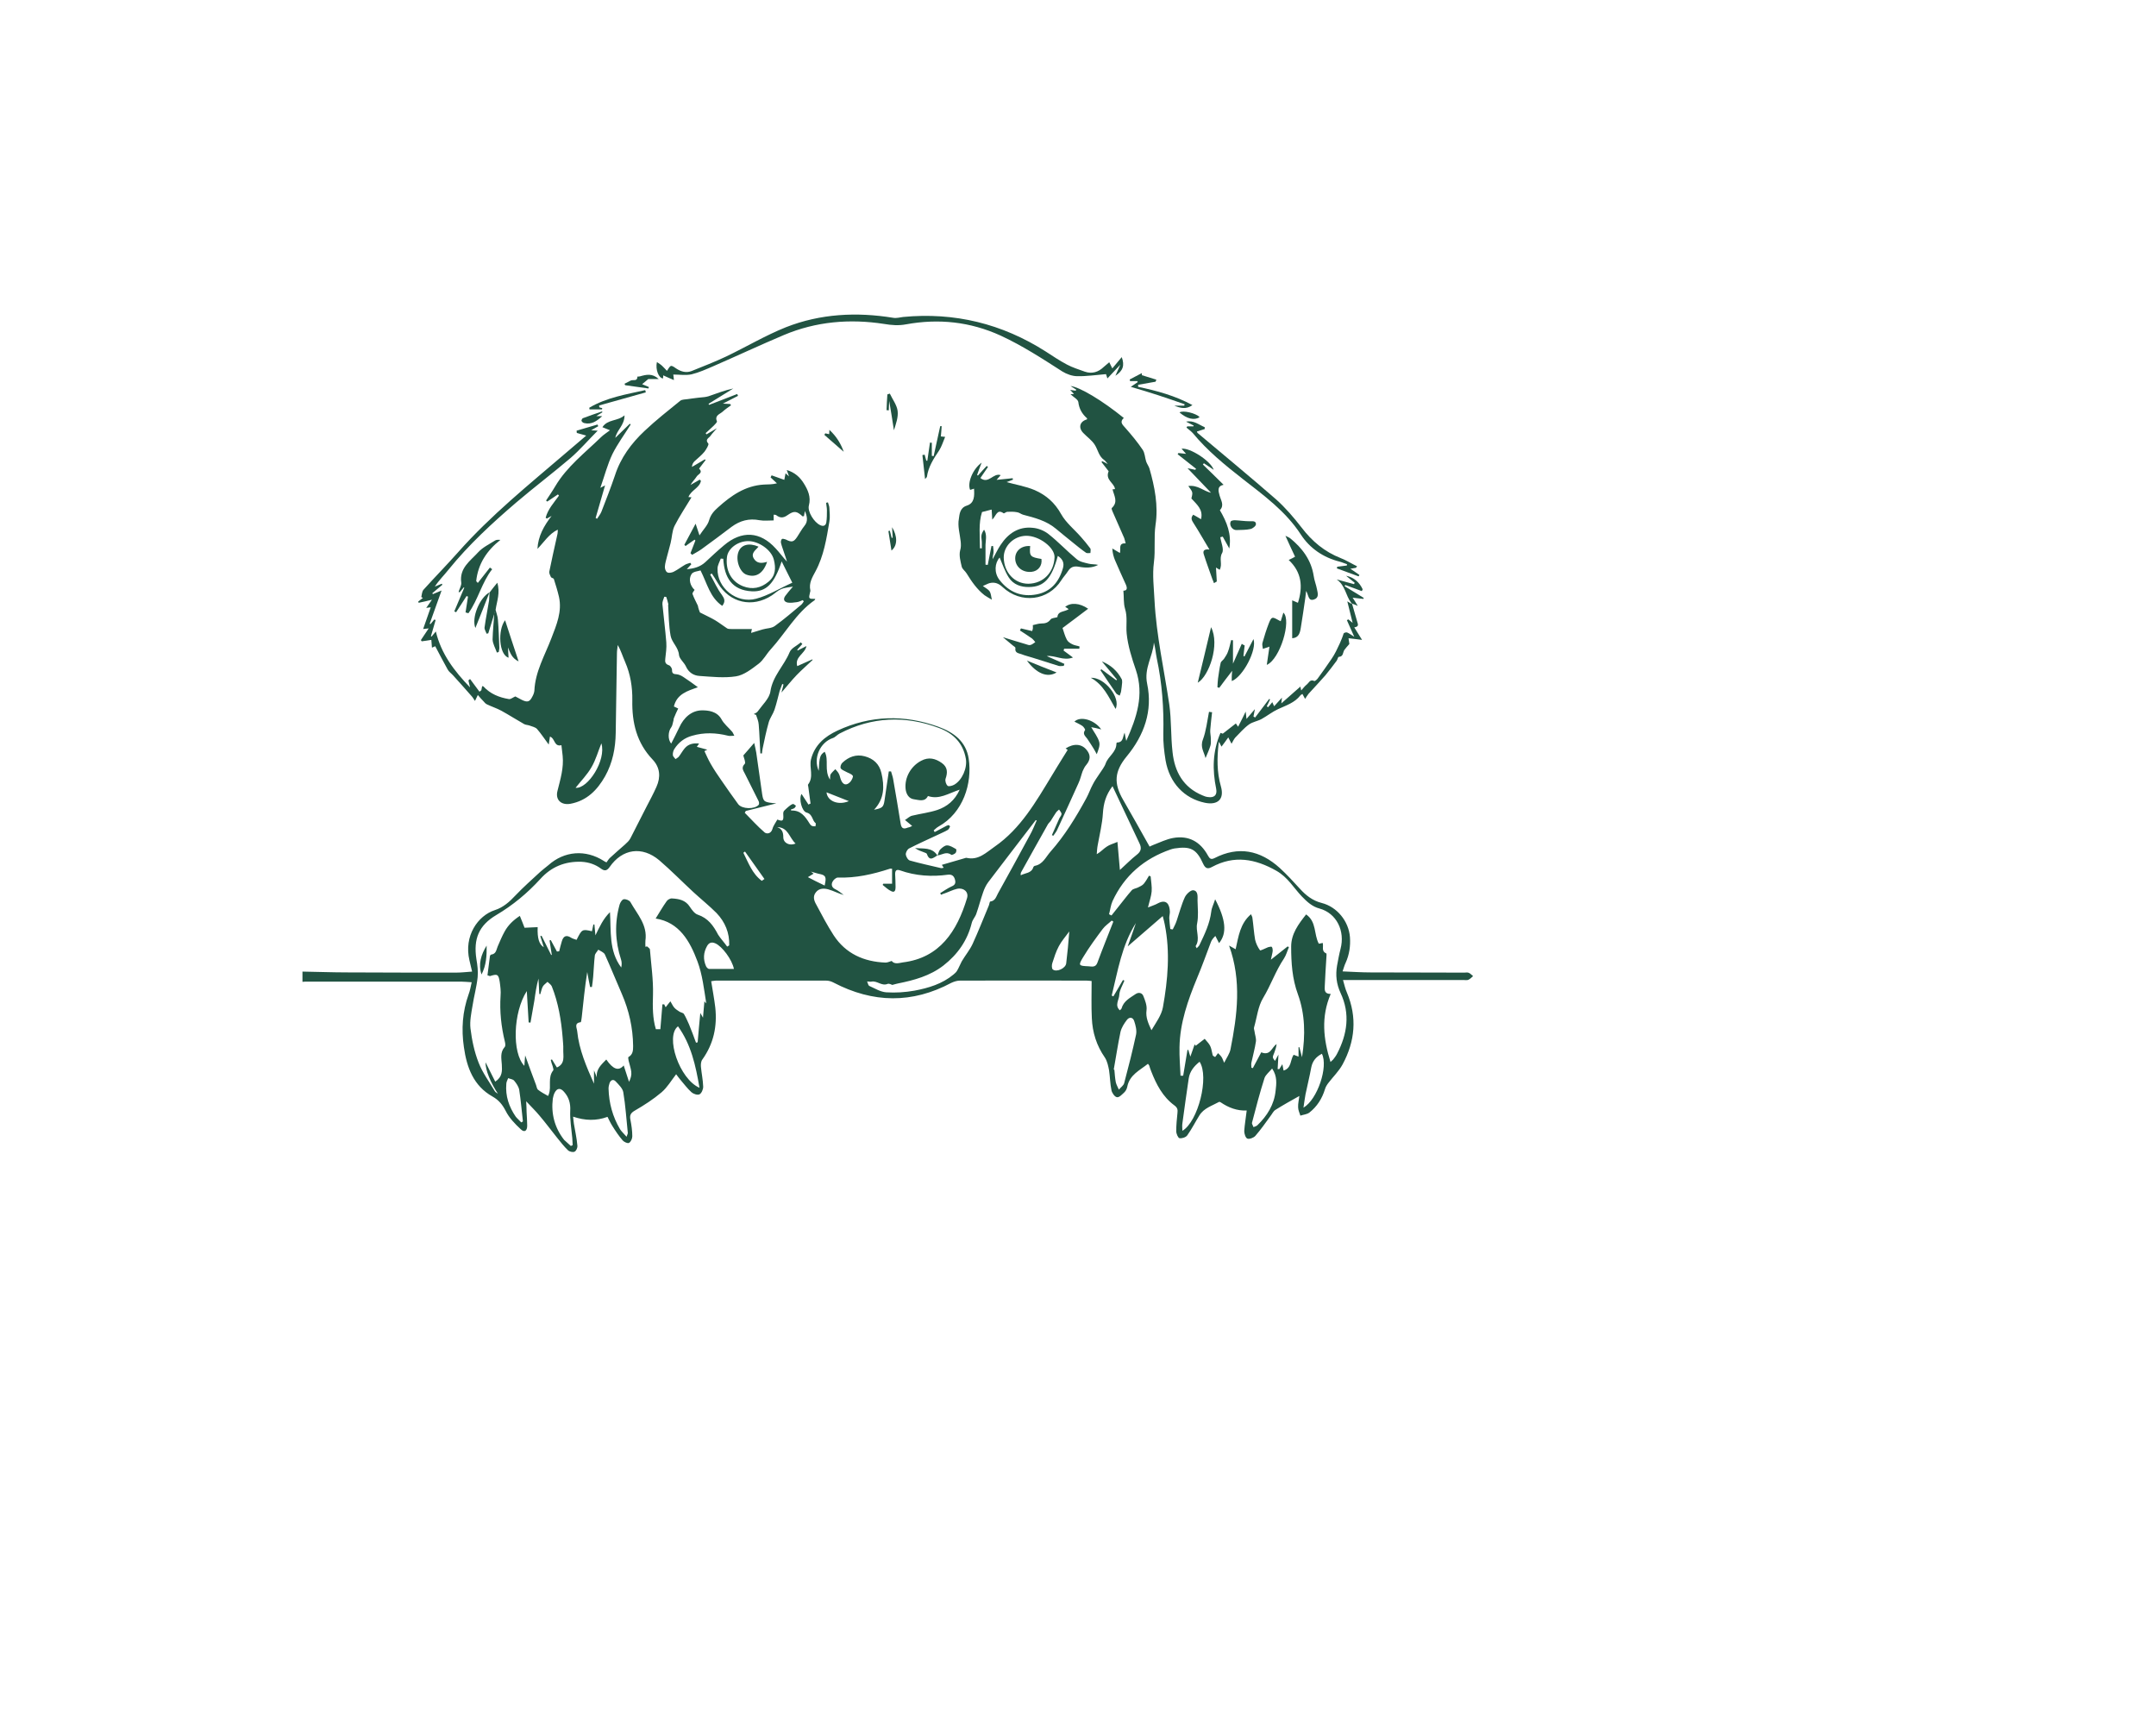 <?xml version="1.0" encoding="utf-8"?>
<!-- Generator: Adobe Illustrator 24.2.3, SVG Export Plug-In . SVG Version: 6.00 Build 0)  -->
<svg version="1.1" id="Layer_1" xmlns="http://www.w3.org/2000/svg" xmlns:xlink="http://www.w3.org/1999/xlink" x="0px" y="0px"
	 viewBox="0 0 595.3 841.9" style="enable-background:new 0 0 595.3 841.9; fill: #215342;" xml:space="preserve"
	 height="400" width="500" transform="translate(-90, -100)">
<g>
	<path d="M521.4,394.6c0.8,2.9,1.7,5.8,2.5,8.7c0.3,1.2,1.2,2.5-1.4,2.9c1.2,1.9,2.2,3.6,3.8,6.1c-2.6-0.3-4.4-0.6-6.6-0.8
		c0.1,1,0.3,2.1,0.4,2.8c-1,1.2-1.8,2-2.5,3c-0.7,1.2-0.4,3.2-2.7,3.3c-0.3,0-0.6,1.3-1,1.9c-1.8,2.4-3.6,4.8-5.5,7.1
		c-2.7,3.1-5.5,6-8.2,9c-0.6,0.7-1,1.5-1.7,2.5c-0.5-1-0.9-1.6-1.3-2.4c-0.4,0.3-0.8,0.4-1,0.7c-2.8,3.6-7,4.9-10.9,6.7
		c-2.8,1.3-5.3,3.3-8,4.8c-2,1.1-4.4,1.4-6.2,2.7c-2.5,1.8-4.5,4.2-6.7,6.4c-0.7,0.8-1.1,1.8-1.8,3c-0.6-1.2-1-2-1.6-3.1
		c-1.1,1.6-2.1,2.9-3.3,4.5c-0.5-0.9-0.8-1.5-1.2-2.3c-0.1,0.2-0.2,0.4-0.2,0.7c-0.8,7-0.9,14,1.1,21c1.8,6.2-1.5,9.3-7.8,8
		c-10.1-2.1-17.3-9.7-19.2-20.7c-0.7-4.3-1.2-8.7-1.1-13c0.3-12.4-0.6-24.7-3.2-36.8c-0.5-2.5-0.7-5.1-1.4-7.7
		c-0.5,6.8-4.9,12.5-3.3,20.1c2.8,13.2-1.4,25.1-10,35.5c-6,7.3-6.4,13.1-1.7,21.2c4.3,7.4,8.5,15,12.9,22.8c0.3-0.1,1.1-0.6,2-0.9
		c3.1-1.2,6.2-2.7,9.4-3.3c7.7-1.4,13.4,1.8,17.1,8.6c0.8,1.4,1.4,2.1,3.2,1.2c11.7-6,22.3-3.8,31.8,4.8c3.5,3.2,6.7,6.7,9.9,10.2
		c2.9,3.2,6.2,5.8,10.6,6.9c7.5,1.9,13.2,8.9,13.8,16.7c0.3,4.4-0.3,8.5-2.1,12.5c-0.6,1.2-0.9,2.5-1.5,4.2
		c4.8,0.2,9.3,0.5,13.7,0.5c15.2,0.1,30.5,0,45.7,0.1c0.7,0,1.6-0.2,2.2,0.1c0.8,0.3,1.4,1.1,2.1,1.6c-0.7,0.6-1.4,1.4-2.3,1.8
		c-0.7,0.3-1.6,0.1-2.5,0.1c-18,0-36.1,0-54.1,0c-1.3,0-2.6,0-4.6,0c0.7,2.4,1.1,4.3,1.9,6.1c5.1,12.1,4,23.8-2.1,35.1
		c-1.8,3.3-4.6,6-6.9,9c-0.7,0.9-1.4,2-1.7,3.1c-1.4,4.6-3.9,8.5-7.6,11.4c-1.2,0.9-2.9,1-4.4,1.5c-0.4-1.3-1.1-2.7-1.1-4.1
		c-0.1-1.8,0.4-3.6,0.6-5.5c-4.1,2.3-7.9,4.4-11.7,6.8c-1,0.6-1.6,2-2.4,3c-2.4,3.3-4.7,6.6-7.4,9.7c-0.8,0.9-2.9,1.7-3.9,1.3
		c-0.9-0.4-1.5-2.4-1.5-3.7c0.2-3.2,0.8-6.4,1.2-10c-4.7,0.2-8.9-1.4-12.7-4c-0.2-0.1-0.6-0.3-0.8-0.2c-3.4,1.9-7.4,3-9.6,6.6
		c-2,3.2-3.7,6.6-5.9,9.7c-0.7,1-2.6,1.6-3.8,1.4c-0.7-0.1-1.6-2.2-1.6-3.4c0-3,0.3-5.9,0.6-8.9c0.2-1.6,0-2.6-1.5-3.7
		c-5.7-4.2-8.8-10.2-11.3-16.6c-0.4-1-0.7-1.9-1-2.9c-0.1-0.2-0.3-0.4-0.6-0.8c-4,3.2-9,5.4-10.1,11.2c-0.2,1-0.7,2-1.4,2.7
		c-1.1,1-2.5,2.6-3.6,2.4c-1.1-0.1-2.4-2-2.7-3.3c-0.7-3.3-0.7-6.6-1.2-9.9c-0.4-2.1-0.9-4.4-2-6.1c-4.1-5.9-6.1-12.3-6.4-19.3
		c-0.3-5.9-0.1-11.8-0.1-18.1c-0.4,0-1.4-0.2-2.4-0.2c-20.6,0-41.3-0.1-61.9,0c-1.4,0-2.9,0.5-4.2,1.1c-19.1,10.2-38.2,9.9-57.4-0.1
		c-1.1-0.6-2.4-1-3.7-1c-17.9,0-35.9,0-53.8,0c-0.7,0-1.4,0.2-2.3,0.3c0.7,4.4,1.5,8.6,2,12.8c1,9.2-0.8,17.7-6.3,25.4
		c-0.7,0.9-0.8,2.4-0.7,3.6c0.3,3.2,1,6.4,1.1,9.7c0,1.3-0.8,3.2-1.8,3.7c-1,0.5-3-0.2-3.9-1c-2-1.8-3.7-4.1-5.5-6.2
		c-0.7-0.8-1.3-1.7-2-2.6c-2.4,3.1-4.3,6.4-7.1,8.8c-4,3.4-8.5,6.3-13,8.9c-2.1,1.2-2.7,2.3-2.2,4.6c0.5,2.6,0.9,5.3,0.9,8
		c0,1.1-0.7,2.7-1.6,3.2c-0.6,0.4-2.4-0.4-3.1-1.2c-1.9-2.2-3.5-4.6-5-7c-0.9-1.4-1.6-2.9-2.4-4.5c-5.5,2-10.9,1.9-16.8-0.1
		c0.2,1.4,0.2,2.5,0.4,3.5c0.6,3.6,1.4,7.1,1.7,10.7c0.1,1-0.6,2.6-1.4,2.9c-0.8,0.4-2.5,0-3.2-0.7c-1.9-1.8-3.6-4-5.3-6.1
		c-2.9-3.6-5.6-7.3-8.6-10.8c-1.9-2.3-4-4.3-6.5-7c0.1,2.1,0.2,3.6,0.2,5.2c0.1,2.2,0.3,4.4,0.3,6.7c0,2.6-1.4,3.5-3.2,1.7
		c-2.8-2.6-5.6-5.5-7.3-8.9c-1.6-3.1-3.4-5.3-6.4-7c-9.3-5.2-12.6-14.2-14-24.1c-1.3-8.8-0.7-17.4,2.3-25.8c0.7-1.8,1-3.7,1.5-5.9
		c-2-0.1-3.5-0.3-5.1-0.3c-25.4,0-50.8,0-76.1,0c-0.5,0-0.9,0.1-1.4,0.1c0-1.7,0-3.3,0-5c7.2,0.1,14.5,0.4,21.7,0.4
		c17.8,0.1,35.5,0.1,53.3,0.1c2.5,0,4.9-0.3,7.8-0.5c-0.5-2.1-0.9-3.8-1.3-5.5c-2.8-11.9,4.1-21.8,12.4-24.5
		c4.1-1.3,7.2-4.1,10.1-7.2c3.8-4,8-7.7,12.1-11.5c1.2-1.1,2.6-2.1,3.9-3.2c7.8-7,18.2-7.8,27.1-2.1c0.3,0.2,0.6,0.4,1.3,0.7
		c0.6-0.8,1.1-1.7,1.8-2.3c2.4-2.2,4.8-4.3,7.2-6.4c1-0.9,2.1-1.9,2.7-3.1c2.6-5,5.1-10.1,7.7-15.1c1.7-3.3,3.5-6.6,5-10
		c2.1-4.7,1.8-9.4-1.9-13.3c-7.8-8.2-10.1-18-9.9-28.9c0.1-6.4-0.9-12.7-3.5-18.7c-1.2-2.7-2-5.5-3.6-8.3c-0.1,1.3-0.4,2.6-0.4,3.9
		c-0.2,13-0.4,26-0.6,39c-0.1,7.4-1.5,14.6-5.2,21.2c-3.8,6.7-8.9,11.9-16.9,13.4c-4.6,0.8-7.5-2-6.3-6.4c1.4-5.6,3.1-11.1,2.5-17
		c-0.2-1.7-0.4-3.5-0.6-5.2c-3.7,0.9-3-3.3-5.6-4.2c-0.2,1.3-0.4,2.5-0.6,3.9c-2-2.7-3.7-5.3-5.7-7.6c-0.8-0.9-2.4-1.2-3.7-1.7
		c-0.9-0.3-1.9-0.3-2.6-0.7c-3.7-2.1-7.3-4.4-11.1-6.5c-2.2-1.2-4.7-2-7-3.1c-0.7-0.3-1.3-1-1.8-1.6c-0.9-0.9-1.7-1.8-2.7-3
		c-0.5,1.1-0.9,1.8-1.4,2.9c-0.7-1-1.1-1.8-1.7-2.4c-3-3.4-6-6.8-9-10.1c-0.9-1-2-1.7-2.6-2.8c-2.1-3.7-4-7.5-6.1-11.4
		c-0.4,0.2-1,0.4-1.6,0.7c-0.1-1.3-0.2-2.5-0.3-3.8c-1.7,0.3-3.2,0.5-4.7,0.7c-0.1-0.2-0.3-0.4-0.4-0.6c1.2-1.8,2.4-3.6,3.8-5.7
		c-1.1,0.1-1.7,0.2-2.7,0.3c1.2-3.5,2.4-6.9,3.7-10.6c-1,0.1-1.5,0.2-2.2,0.3c0.9-1.3,1.8-2.5,2.8-4c-2.4,0.6-4.4,1.1-6.5,1.5
		c-0.1-0.2-0.1-0.4-0.2-0.6c0.8-0.6,1.5-1.2,2.3-1.8c-0.3-0.1-0.6-0.3-0.8-0.4c0.3-1.2,0.3-2.7,1.1-3.6c5.5-6.1,11.3-12,16.8-18.2
		c16-18.1,34.8-33.2,53.1-48.9c3.1-2.6,6.2-5.3,9.5-8.1c-1.7-0.5-3.2-0.9-4.6-1.3c0-0.4-0.1-0.8-0.1-1.1c3.4-1,6.8-2,10.2-3
		c0.1,0.3,0.2,0.5,0.4,0.8c-1,0.6-2,1.1-3.5,2c1.2,0.1,1.9,0.1,3.2,0.2c-4.6,4.6-8.6,9.3-13.2,13.3c-8.7,7.4-17.8,14.3-26.5,21.7
		c-11.8,10.1-23.2,20.6-33,32.7c-2.2,2.8-4.8,5.3-6.8,8.4c1.1-0.5,2.3-0.9,3.4-1.4c0.1,0.2,0.2,0.3,0.3,0.5
		c-1.6,1.4-3.3,2.7-4.9,4.1c0.1,0.2,0.2,0.3,0.2,0.5c1.3-0.5,2.6-1.1,4.3-1.8c-2,5.7-3.9,10.9-5.8,16.2c0.1,0.1,0.3,0.2,0.4,0.2
		c0.6-0.7,1.2-1.5,1.8-2.2c0.2,0.1,0.5,0.1,0.7,0.2c-0.8,2.6-1.5,5.3-2.3,7.9c0.1,0.1,0.2,0.1,0.3,0.2c0.6-0.7,1.1-1.3,2.1-2.5
		c2.6,10.9,8.9,19.2,16.7,27.3c-0.4-1.6-0.6-2.5-0.8-3.4c0.3-0.2,0.5-0.5,0.8-0.7c1.5,2.1,3.1,4.1,4.6,6.2c0.3-0.2,0.6-0.5,0.9-0.7
		c0.1-0.7,0.3-1.3,0.4-2c0.2,0,0.5,0,0.6,0.1c3.4,3.7,7.7,5.4,12.5,6.2c0.9,0.1,1.9-0.8,3.1-1.3c0.9,0.5,2,1.1,3.2,1.7
		c2.7,1.3,3.8,1,5.1-1.6c0.5-0.9,0.9-1.9,1-2.9c0.4-9.3,5.1-17.2,8.3-25.6c2.5-6.5,5.3-13,3.7-20.2c-0.7-3-1.6-5.9-2.5-8.7
		c-0.1-0.4-1.1-0.5-1.4-0.9c-0.4-0.9-1-1.9-0.8-2.8c1.1-5.6,2.4-11.1,3.6-16.6c0.3-1.2,0.6-2.4,0.5-3.8c-4.3,2.1-6.7,6.1-9.9,9.4
		c0.3-6.2,3.2-11.3,6.9-16.1c-0.8,0.4-1.5,0.9-2.3,1.3c-0.2-0.1-0.4-0.3-0.6-0.4c1.1-4.2,4-7.3,6.5-10.8c-0.2-0.2-0.3-0.4-0.5-0.6
		c-1.7,1.2-3.5,2.3-5.2,3.5c-0.2-0.2-0.4-0.3-0.6-0.5c1.5-2.3,3.1-4.6,4.5-7c5.7-9.6,14.5-16.3,22.3-23.9c1.2-1.2,2.7-2.1,4.4-3.4
		c-1.4-0.6-2.4-1-3.7-1.5c2.6-4,7.4-2.8,10.8-5.8c0,4.9-3.8,7.2-4.5,11c2.4-2.3,4.7-4.6,7.1-6.9c0.1,0.1,0.3,0.3,0.4,0.4
		c-3,4.8-6.4,9.4-8.9,14.4c-2.4,5-3.8,10.5-5.9,16.5c1.2-0.6,1.6-0.8,2.3-1.2c-1.6,5.4-3.1,10.7-4.6,15.9c0.2,0.1,0.5,0.3,0.7,0.4
		c0.7-1.1,1.6-2.2,2.1-3.4c2.3-5.9,4.6-11.8,6.6-17.7c2.8-8.7,8-15.7,14.5-21.8c5.5-5.2,11.5-9.9,17.4-14.7c0.9-0.7,2.4-0.6,3.6-0.8
		c0.7-0.1,1.4-0.2,2.1-0.3c2.1-0.3,4.1-0.5,6.2-0.7c0.6-0.1,1.3-0.2,1.9-0.4c4-1.4,7.9-2.9,12.1-3.8c-4,2.5-8.1,5-12.1,7.5
		c0.1,0.2,0.2,0.4,0.3,0.5c4.6-1.8,9.2-3.5,13.7-5.3c0.1,0.3,0.3,0.6,0.4,0.9c-2.2,1.1-4.4,2.3-7.4,3.8c1.8,0.1,2.7,0.1,3.6,0.2
		c0.1,0.2,0.2,0.4,0.4,0.6c-1.4,1-2.9,2-4.2,3.2c-1.4,1.2-3.9,1.8-2.7,4.6c0.2,0.4-0.9,1.5-1.5,2.1c-1.3,1.3-2.7,2.5-4,3.7
		c0.1,0.2,0.3,0.4,0.4,0.6c1.8-1,3.5-2.1,5.1-3c-1,1.2-2.2,2.4-3.2,3.8c-0.7,1-2.8,1.7-1,3.7c0.4,0.5-1,2.8-1.9,4
		c-1.4,1.7-3.2,3.1-4.8,4.6c-0.7,0.7-1.2,1.5-1.3,2.8c2.1-1.2,4.2-2.5,6.3-3.7c0.1,0.1,0.3,0.2,0.4,0.3c-1.1,1.4-2.1,2.8-3.2,4.2
		c2.1,2.1-0.5,2.7-1.2,3.9c-0.9,1.4-2.1,2.5-3,4.1c1.5-0.9,3-1.7,4.5-2.6c0.2,0.2,0.4,0.4,0.6,0.6c-0.7,3.5-4.8,4.5-6.1,7.9
		c0.8,0.1,1.5,0.1,1.5,0.1c-2.7,4.5-5.8,9.1-8.3,14c-1.2,2.5-1.2,5.5-1.9,8.3c-0.5,2.2-1.2,4.3-1.7,6.4c-0.4,1.7-1,3.4-1.1,5.1
		c-0.1,1,0.4,2.4,1.1,2.8c0.7,0.5,2.2,0.2,3.1-0.2c2-1,3.8-2.4,5.7-3.5c0.7-0.4,1.6-0.6,2.5-0.9c0.2,0.2,0.3,0.4,0.5,0.7
		c-0.7,0.8-1.4,1.5-2.2,2.4c3.5-0.3,6.5-1.1,9-3.4c3-2.8,6-5.6,9.1-8.2c8.7-7.4,17.7-6.9,25.3,1.5c1.9,2,3.5,4.3,5.5,6.4
		c-0.4-1.3-0.8-2.7-1.3-4c-0.5-1.7-1.2-3.3-1.6-5c-0.2-0.6,0-1.6,0.4-2c0.3-0.3,1.4,0,1.9,0.2c2.9,1.5,3.9,1.3,5.6-1.3
		c1.2-1.8,2.2-3.7,3.5-5.3c2-2.4,1.2-4.8,0.3-7.3c-0.2,0.8-0.4,1.7-0.5,2.5c-0.4,0-0.6,0.2-0.7,0.1c-2.8-2.5-4-2.9-7.3-0.6
		c-2.2,1.6-3.8,1.4-5.6,0c-0.2-0.2-0.7-0.1-1.2-0.2c0,1,0,1.9,0,2.8c-2.3,0-4.7,0.3-6.9-0.1c-5.1-1-9.5,0.2-13.6,3.2
		c-4.9,3.7-9.8,7.4-14.8,11c-1.4,1-3,1.8-4.5,2.7c-0.3-0.3-0.5-0.5-0.8-0.8c0.8-2.1,1.6-4.1,2.4-6.2c-0.1-0.1-0.3-0.3-0.4-0.4
		c-1.5,1-3,2.1-4.4,3.1c-0.2-0.2-0.4-0.4-0.6-0.6c1.7-3.2,3.4-6.3,5.5-10.3c0.6,1.9,1.1,3.4,1.9,5.7c1.9-2.9,4-4.9,4.7-7.4
		c0.8-2.8,2.4-4.5,4.3-6.2c6.4-5.8,13.4-10.7,22.5-11.2c2-0.1,4,0,6.3-0.6c-1-1-2.1-1.9-3.1-2.9c0.2-0.3,0.3-0.7,0.5-1
		c2.1,0.7,4.3,1.5,6.2,2.2c0.2-0.9,0.4-2.1,0.6-3.2c0.6,0.5,1.1,1,1.7,1.5c-0.3-0.9-0.6-1.7-1.1-3.1c4,1.2,6.5,3.6,8.3,6.5
		c2,3.2,3.6,6.6,2.5,10.8c-0.8,3,2.6,8.3,5.5,9.6c1.4,0.7,2.7,0.4,3-1.3c0.3-2,0.3-4,0.3-6c0-1.2-0.3-2.4-0.4-3.6
		c0.3-0.1,0.6-0.1,0.9-0.2c0.2,0.9,0.7,1.8,0.7,2.7c0.1,2.2,0.4,4.5,0,6.7c-1.4,8.3-2.7,16.7-6.8,24.3c-1.5,2.8-3.3,5.7-2.5,9.2
		c0.1,0.3,0,0.5-0.1,0.8c-0.8,3.4-0.8,3.4,2.5,3.4c-0.1,0.3-0.2,0.6-0.4,0.7c-9,6.3-14.2,16.1-21.4,24c-2.1,2.3-3.5,5.2-5.9,7
		c-3.3,2.5-7.1,5.5-11,6.1c-5.8,0.9-11.9,0.2-17.9-0.2c-2.8-0.2-5.2-1.7-6.5-4.6c-0.9-2-3.2-3.7-3.4-5.6c-0.3-3.8-3.5-6.1-4.1-9.4
		c-0.9-4.9-0.9-9.9-1.2-14.9c0-0.2,0.1-0.4,0.1-0.5c-0.3-1.2-0.6-2.4-1-3.5c0-0.1-0.9-0.2-1-0.1c-0.4,1.2-1,2.4-0.9,3.6
		c0.6,6.2,1.4,12.4,1.9,18.6c0.2,2.7-0.2,5.4-0.5,8c-0.2,1.6,0,2.6,1.8,3.2c0.7,0.2,1.5,1.5,1.5,2.2c-0.1,1.9,0.8,2.1,2.3,2.2
		c1.1,0.1,2.3,0.7,3.2,1.3c2.3,1.5,4.5,3.1,7.1,5c-4.9,1.8-10.2,3.2-11.7,9.4c0.4,0.2,1,0.5,2.1,1c-0.7,1.5-1.5,3.1-2.1,4.7
		c-0.2,0.5-0.1,1-0.3,1.5c-0.3,1-0.4,2.2-1,3c-1.5,1.9-1.8,5.9,0,7.9c1.3-2.6,2.7-5.2,3.9-7.8c2.2-4.9,6.1-8.4,11.2-8.4
		c2.9,0,7.2,0.4,9.4,4.3c1.2,2.3,3.5,4.1,5.2,6.1c0.4,0.4,0.6,1.1,1.1,2c-1.3,0-2.2,0.2-3,0c-5.9-1.5-11.8-1.7-17.6,0
		c-3.7,1-6.6,3.2-8.7,6.5c-0.5,0.8-0.8,2-0.7,2.9c0,0.7,0.8,1.3,1.3,2c0.5-0.4,1.2-0.7,1.6-1.2c1-1.3,1.8-2.8,2.9-4.1
		c1.8-2.1,4.2-2.6,7-2.3c-0.4,0.6-0.7,1-1.1,1.6c1.7,0.5,3.2,0.9,5.1,1.4c-0.8,0.4-1.4,0.7-1.4,0.7c1,2.1,1.9,4.2,3,6.1
		c1.6,2.8,3.4,5.5,5.3,8.2c2.7,3.9,5.4,7.8,8.2,11.6c1.8,2.4,8,2.6,10,0.3c0.3-0.4,0.2-1.4-0.1-1.9c-2.2-4.4-4.4-8.8-6.6-13.2
		c-0.8-1.6-2-3-0.1-4.9c0.6-0.6-0.5-3-0.7-4.1c1.7-2,3.3-3.7,5.3-6.1c0.4,2,0.8,3.3,1,4.7c1,6.8,1.9,13.6,2.9,20.4
		c0.6,3.7,1,3.9,6.9,4.4c-5.2,1.3-10.1,2.5-14.9,3.7c-0.2,0.3-0.3,0.6-0.5,0.9c3.2,3.2,6.2,6.6,9.7,9.6c1,0.8,3.1,0.7,3.8-1.7
		c0.4-1.6,1.6-3.1,2.4-4.6c2.6,1,3.1,0.7,2.9-2.3c-0.1-0.9,0-1.8,0.7-2.3c0.7-0.6,1.3-1.3,2-1.8c0.6-0.5,1.3-1,2-1.2
		c0.4-0.1,1,0.6,1.5,0.9c-0.3,0.4-0.5,1-0.9,1.2c-0.5,0.3-1.1,0.4-1.6,0.6c0.1,0.3,0.1,0.5,0.2,0.5c4.6-0.2,6.8,2.9,8.9,6.3
		c0.3,0.5,0.7,1,1.2,1.2c0.5,0.2,1.1,0.2,1.7,0.2c0-0.5,0.3-1.3,0.1-1.5c-1.8-1.4-1.4-4.4-4.4-5.2c-2.4-0.6-3.9-6.8-2.5-9.1
		c1.2,1.8,2.3,3.5,3.4,5.2c0.3-0.2,0.6-0.4,1-0.5c-0.4-2.7-0.7-5.4-1.1-8.2c0-0.4-0.3-0.9-0.1-1.1c2.9-3.8,0.5-8.1,1.4-12.2
		c1.8-7.2,6.9-11.3,12.9-14.1c16.1-7.5,32.7-7.9,49.3-1.9c7.4,2.7,13.5,7.1,14.8,15.6c1.8,12.1-2.7,26.4-14.7,33.1
		c-0.9,0.5-1.6,1.2-2.4,1.9c0.2,0.3,0.4,0.6,0.5,0.8c1.7-0.9,3.4-1.8,5.1-2.7c0.5-0.3,1.1-0.6,1.7-0.7c0.2,0,0.7,0.6,0.7,0.7
		c-0.3,0.6-0.6,1.4-1.2,1.7c-1.5,0.9-3.1,1.5-4.7,2.3c-4.7,2.2-9.4,4.3-14.1,6.7c-0.9,0.5-1.7,2-1.6,3c0.1,1,1.1,2.7,2,2.9
		c5,1.4,10.1,2.5,15.2,3.7c0.3,0.1,0.7-0.1,1.3-0.2c-0.4-0.6-0.8-1.1-0.9-1.4c3.7-1.1,7.3-2.1,11-3.2c0.4-0.1,0.8-0.3,1.1-0.2
		c5.8,1.3,9.5-2.6,13.7-5.5c12.7-8.8,20.1-21.9,27.9-34.7c1.7-2.9,3.5-5.7,5.2-8.5c0.8-1.3,1.6-2.5,2.5-4c-0.1-0.1-0.6-0.4-1-0.7
		c4-2.6,8-2.3,10.4,0.9c1.9,2.4,1.7,4.7-0.3,7.1c-0.8,0.9-1.3,2-1.8,3.1c-0.7,1.9-1.1,3.9-2,5.8c-3.4,7.7-7,15.3-10.5,23
		c-0.5,1-1.2,1.8-1.8,2.7c-0.2-0.1-0.5-0.2-0.7-0.3c1.2-2.7,2.4-5.4,3.6-8.1c0.3-0.7,1.1-1.5,1.1-2.2c0-0.8-0.8-1.5-1.2-2.2
		c-0.5,0.5-1.1,0.9-1.5,1.5c-0.9,1.3-1.7,2.7-2.6,4.1c-0.5,0.7-1.2,1.2-1.5,1.9c-4.3,7.6-8.5,15.2-12.8,22.9c-0.3,0.5-0.4,1-0.3,1.7
		c2.2-1.2,5.3-0.9,6.2-4.1c0.1-0.2,0.4-0.4,0.6-0.5c4-0.7,5.4-4.3,7.7-6.9c7-7.9,12.5-16.9,17.5-26.1c1.2-2.2,2-4.6,3.2-6.8
		c0.9-1.8,2.1-3.4,3.2-5.1c1.1-1.7,2.5-3.4,3.1-5.2c1.3-3.5,5.2-5.4,5.2-9.6c0-0.2,0.2-0.5,0.2-0.5c3.3,0,2.8-2.8,3.8-4.8
		c0.2,1.2,0.4,2.3,0.8,4c5.1-11.4,8.8-22.4,4.7-34.6c-2-5.8-3.9-11.8-4.5-17.8c-0.4-4,0.5-8-0.8-12.1c-0.8-2.7-0.5-5.7-0.8-8.8
		c2,0,1.9-1.4,1.2-3c-1.8-4-3.6-7.9-5.3-11.9c-0.7-1.7-1.2-3.5-1.3-5.7c1.2,0.7,2.4,1.4,3.7,2.2c0.6-1.9-1-4.9,2.8-4.7
		c-0.3-1-0.4-1.8-0.7-2.6c-1.9-4.4-3.9-8.8-5.8-13.2c-0.2-0.5-0.5-1.3-0.2-1.5c3.2-3,1-6,0.3-9.1c0.4,0,0.8,0,1.2-0.1
		c-0.3-3-4.9-4.4-3.1-8.7c-0.9-1.2-2.2-2.8-3.5-4.5c0.1-0.1,0.3-0.3,0.4-0.4c0.7,0.3,1.4,0.7,2.7,1.4c-0.9-1-1.3-1.7-1.8-2
		c-2.6-1.8-3-4.9-4.5-7.3c-1.4-2.3-3.8-3.9-5.7-5.9c-2.5-2.6-1.7-5.6,1.8-6.6c0-0.2,0.1-0.5,0.1-0.5c-2.4-2.1-3.9-4.6-4.3-8
		c-0.2-1.3-2.4-2.4-3.8-3.8c0.6,0,1-0.1,1.7-0.1c-0.6-0.6-1-1.1-1.9-2c1.2,0.2,1.9,0.3,2.7,0.4c0.1-0.2,0.2-0.4,0.3-0.5
		c-0.9-0.6-1.9-1.2-2.8-1.8c4.5,0.5,15.4,7,26,15.6c-2.2,2-0.6,3.3,0.8,4.9c3,3.4,5.9,6.9,8.4,10.6c1.1,1.6,1.1,3.8,1.7,5.7
		c0.4,1.2,1.2,2.2,1.6,3.4c2.6,9,4.4,18.3,3,27.5c-0.9,6.2,0,12.3-0.8,18.4c-0.8,6.1,0,12.4,0.3,18.6c0.9,17.1,4.7,33.8,7.2,50.7
		c1.1,7.7,0.7,15.6,1.6,23.3c1,9.5,5.2,17.2,14.6,21.1c0.9,0.4,1.7,0.7,2.6,0.8c3.1,0.5,4.7-0.9,4.1-4c-1.9-9.2-1.8-18.3,2.1-27.3
		c0.6,0.2,1.2,0.4,1.1,0.4c2.4-1.9,4.4-3.4,6.4-5c0.3,0.4,0.6,0.8,1.1,1.6c1.3-2.5,2.4-4.7,3.7-7.4c0.1,1.2,0.2,2,0.4,3.6
		c1.5-1.7,2.6-3,4.1-4.8c-0.3,1.7-0.5,2.6-0.7,3.6c0.3,0.2,0.5,0.3,0.8,0.5c2.3-3,4.6-6.1,6.9-9.1c0.1,0.1,0.3,0.2,0.4,0.3
		c-0.5,1.1-1,2.2-1.6,3.3c0.2,0.2,0.4,0.3,0.6,0.5c0.7-0.8,1.4-1.6,2.1-2.5c0.2,0.6,0.5,1.1,0.9,2c1.3-1.4,2.4-2.6,3.8-4.2
		c-0.1,1.1-0.2,1.8-0.3,2.8c3.3-2.9,6.3-5.5,9.3-8.2c0,0.2,0.2,0.8,0.4,1.9c1-1.1,1.7-2.1,2.6-2.8c1.1-0.8,1.7-2.9,3.8-1.8
		c0.3,0.1,1.3-0.7,1.7-1.3c2.3-3.1,4.5-6.3,6.7-9.5c1.6-2.3,2.8-4.9,4-7.5c0.7-1.6,1.4-3.2,1.9-4.9c0.1-0.3,1.2-0.7,1.7-0.5
		c1,0.4,1.9,1.1,3.5,2.1c-1.4-3.2-2.5-5.6-3.6-8.1c0.2-0.1,0.5-0.3,0.7-0.4c0.6,0.5,1.2,1,2.1,1.7c-0.9-3.5-1.7-6.7-2.6-10.5
		c1.2,0.7,1.7,1,2.2,1.3C521.1,394.3,521.3,394.4,521.4,394.6z M507.1,560.2c0.5,1.8-0.8,4,1.7,5.1c0.3,0.1,0.1,1.2,0.1,1.9
		c-0.3,4.7-0.6,9.4-0.8,14.1c-0.1,1.9-0.2,3.8,2.9,3.8c-4.8,11.2-3.6,22-0.1,33.2c0.7-0.6,1-0.9,1.3-1.2c0.7-0.9,1.4-1.8,1.9-2.8
		c5-9.6,6.5-19.5,1.7-29.7c-2-4.3-2.5-8.7-1.7-13.3c0.5-2.7,1-5.5,1.7-8.2c2.3-8.7-1.9-17.4-10.3-19.7c-3.5-0.9-6.1-3.3-8.6-5.9
		c-4-4.2-6.8-9.3-12.4-12.5c-10.4-5.9-20.6-7.7-31.4-1.9c-2,1.1-3.2,0.9-4.3-1.4c-3.3-7.4-6.2-8.8-14.1-7.6
		c-0.6,0.1-1.3,0.3-1.9,0.5c-12.9,4.5-22.5,12.7-28.3,25.2c-0.9,2-1.1,4.3-1.7,6.4c0.4,0.2,0.8,0.4,1.2,0.6c1-1.3,2.1-2.6,3.1-3.9
		c2.3-2.8,4.4-5.7,6.8-8.4c0.6-0.7,2-0.9,2.9-1.3c1-0.5,2.2-1,2.9-1.8c1-1.2,1.8-2.6,2.6-4c0.3,0.1,0.5,0.2,0.8,0.3
		c0.2,2.5,0.7,5,0.5,7.4c-0.2,2.4-1.1,4.8-1.8,7.8c1.9-0.8,3.4-1.2,4.8-2c4.3-2.3,5.8,0.6,5.9,4.1c0,1-0.3,2-0.3,3.1
		c0.1,1.8,0.3,3.5,0.5,5.3c0.4,0.1,0.8,0.2,1.2,0.2c0.7-1.4,1.4-2.7,1.9-4.2c1.3-3.8,2.3-7.8,4-11.5c0.7-1.5,2.8-3.5,4.1-3.4
		c2.5,0.3,2.1,3.1,2.1,5.1c0.1,3.7,0.5,7.5-0.2,11.1c-0.8,3.7,1.6,7.5-0.7,11c-0.1,0.1,0.2,0.5,0.5,1.1c0.6-0.7,1.2-1.1,1.4-1.7
		c2.5-5.2,5-10.4,5.7-16.2c0.2-1.9,1.2-3.7,1.9-6c5.2,9.9,5.9,16.6,1.9,21.4c-0.6-1.2-1.2-2.3-1.8-3.5c-1.3,1.3-1.9,2.2-2.2,3.1
		c-2.2,5.8-4.3,11.7-6.7,17.4c-4.5,10.9-8.4,21.9-8.6,33.8c-0.1,4.6,0.3,9.3,0.5,13.9c0.4,0,0.9,0,1.3,0c0.7-4.2,1.4-8.4,2.1-12.6
		c0.1,0,0.3,0,0.4,0c0.3,0.9,0.5,1.9,1,3.3c0.8-2.4,1.5-4.2,2.1-6c0.2,0.2,0.3,0.5,0.5,0.7c1.5-1.1,2.9-2.3,4.4-3.4
		c3,3.4,2.9,3.4,3.9,8c0.1,0.4,0.8,0.6,1.2,0.9c0.5-0.6,0.9-1.2,1.4-1.9c0.6,0.6,1.3,1.2,1.8,2c0.4,0.6,0.6,1.4,1.2,2.7
		c1.3-2.6,2.7-4.5,3.1-6.6c3.3-16.7,5.5-33.4-0.7-50.6c1.5,0.8,2.1,1.2,3.2,1.8c1.4-6.3,2.2-12.6,7.5-17.1c0.4,0.9,0.7,1.4,0.7,1.9
		c0.5,3.5,0.7,7,1.3,10.5c0.4,1.8,1.3,3.7,2.4,5.2c0.2,0.3,2.4-0.9,3.7-1.4c0.1,0,0.2-0.1,0.2-0.1c0.6-0.1,1.5-0.4,1.8-0.2
		c0.4,0.4,0.5,1.3,0.5,1.9c-0.1,1.2-0.5,2.4-0.9,4.4c3.1-2.5,5.7-4.5,8.2-6.5c0.2,0.1,0.4,0.3,0.6,0.4c-0.8,1.8-1.3,3.8-2.4,5.5
		c-4.1,6.1-6.4,13-10.2,19.3c-2.5,4.1-3,9.5-4.4,14.3c-0.2,0.6,0.1,1.2,0.2,1.9c0.2,1.7,0.9,3.4,0.7,5c-0.5,3.5-1.5,6.9-2.2,10.3
		c-0.2,0.8,0,1.6,0,2.5c0.2,0.1,0.5,0.2,0.7,0.2c1.4-2.7,2.9-5.4,4.1-7.7c4.6,1.9,5.1-2.6,7.5-4c-0.2,1.5-0.6,2.8-1.1,4.1
		c-1,2.4-1,2.4,0.3,4.1c0.5-0.9,1-1.8,1.7-3.1c-0.1,2.6-0.3,4.8-0.4,7.1c0.3,0,0.5,0,0.8,0c0.4-0.7,0.9-1.4,1.5-2.4
		c0.3,1.3,0.4,2.2,0.6,3.1c4-1.2,3.2-5.2,4.9-7.7c0.8,0.3,1.5,0.6,2.4,0.9c0-1.6,0-3.1,0-4.6c0.1,0,0.2,0,0.4,0
		c0.4,1.4,0.7,2.8,1.3,4.9c1.7-10.9,1.5-21-2-30.7c-2.8-7.6-3.3-15.4-3.3-23.3c0-6.2,3.5-10.9,7.3-15.7c5.2,3.6,3.7,9.7,6.2,14.3
		C505.7,560.5,506.4,560.4,507.1,560.2z M216.4,562c0.3-0.2,0.7-0.4,1-0.6c0.2-6.1-2-11.4-6.2-15.8c-3.6-3.6-7.6-6.8-11.4-10.3
		c-5.5-5.1-10.8-10.5-16.5-15.4c-8.4-7.1-18.1-5.7-24.3,3.3c-1.3,1.8-2.4,2-4.1,0.8c-2.8-2.1-6-3.2-9.6-3.4
		c-8.1-0.3-14.8,2.5-20.1,8.4c-6.3,6.9-13.4,12.8-21.5,17.6c-8.6,5.1-11.2,11.7-9.7,21.5c0.5,2.9,0.9,6,0.6,8.9
		c-0.5,4.7-1.8,9.3-2.5,13.9c-0.6,3.6-1.4,7.4-1,11c0.7,5.7,1.9,11.5,4,16.8c1.9,4.9,5.2,9.3,7.9,13.9c0.3,0.5,1,0.8,1.5,1.2
		c-3.5-5.3-6.2-11.6-6-15.3c1.6,3.3,3.2,6.4,4.7,9.4c3.5-2.3,3.4-5.2,3.2-8.4c-0.2-2.9-0.9-5.9,1.4-8.5c0.5-0.5,0.3-1.8,0.1-2.6
		c-1.8-7.4-2.6-14.8-2.1-22.4c0.2-2.2-0.1-4.5-0.4-6.7c-0.6-3.8-1.1-4.1-4.8-2.9c-0.1,0-0.3-0.1-1.2-0.4c0.4-3,0.8-6.2,1.2-9.3
		c0-0.3,0.4-0.8,0.6-0.8c2.5-0.3,2.5-2.4,3.2-4c1.1-2.5,2.1-5,3.4-7.3c1.7-3.1,4.2-5.5,7.4-7.6c1,2.4,1.8,4.5,2.3,5.8
		c2.6-0.1,4.5-0.2,6.4-0.3c-0.2,5.5,0.7,8.4,3,9.8c-0.6-1.9-1.1-3.6-1.7-5.4c0.2-0.1,0.4-0.1,0.6-0.2c1.6,3.1,3.1,6.3,4.7,9.4
		c0.1,0,0.2-0.1,0.3-0.1c-0.4-2.3-0.7-4.6-1.1-7c0.2-0.1,0.4-0.1,0.6-0.2c1,1.9,2,3.7,3,5.6c0.4,0,0.7-0.1,1.1-0.1
		c0.4-1.6,0.8-3.3,1.3-4.9c0.8-2.7,2.3-3.2,4.6-1.7c0.8,0.5,1.8,0.7,2.6,1c2.6-5.2,2.7-5.3,7.5-4.2c0.2-1.1,0.5-2.2,0.7-3.3
		c0.2,0,0.3,0,0.5,0c0.2,1.8,0.3,3.5,0.5,5.3c2-4.1,3.8-8.1,7.1-11.3c0.6,9.3-0.6,18.9,5.5,27c0.3-1.3,0.3-2.7-0.1-3.9
		c-2.9-8.9-3.2-17.8-0.7-26.8c0.3-1,1.2-2.5,2-2.6c1-0.2,2.8,0.5,3.3,1.4c3.3,5.9,8.4,11.1,7.3,18.8c-0.1,1,0,2,0,3
		c0.3-0.1,0.5-0.1,0.8-0.2c0.5,0.5,1.4,1,1.4,1.5c0.6,7.4,1.7,14.8,1.5,22.1c-0.2,5.8-0.2,11.5,1.4,16.8c1,0,1.9,0,2.2,0
		c0.3-4.1,0.7-8.1,1-12.1c0.3,0,0.6,0,0.9,0c0.2,0.5,0.4,0.9,0.7,1.4c0.5-0.7,1-1.3,2.3-2.9c0.7,1.2,1.2,2.3,1.9,3.1
		c0.7,0.8,1.7,1.4,2.6,2c0.7,0.4,1.7,0.5,2.1,1.1c1,1.6,1.7,3.4,2.5,5.1c1.2,2.9,2.3,5.9,3.4,8.9c0.3-0.1,0.6-0.1,0.8-0.2
		c0.4-4.7,0.8-9.4,1.3-14.3c0.5,0.9,0.9,1.5,1.3,2.3c0.2-2.8,0.5-5.3,0.7-8c0.3,0.4,0.6,0.7,0.9,1c-1.1-7-1.9-14.1-4.3-20.5
		c-3.7-9.9-8.9-19.1-20.4-20.9c1.7-2.7,3.4-5.7,5.4-8.5c0.5-0.7,1.7-1.4,2.6-1.3c3.4,0.2,6.6,0.8,8.7,4.1c1,1.5,2.3,3.3,3.8,3.8
		c5.1,1.7,7.7,5.4,10,9.8C213.3,558.2,215,560,216.4,562z M296.9,524c-0.6,0-0.9-0.1-1.1,0c-8.3,2.7-16.6,4.6-25.4,4.3
		c-0.9,0-2.2,1.2-2.6,2.1c-0.7,1.4-0.3,2.8,1.4,3.6c1.5,0.7,2.7,1.8,4.1,2.8c-2.6-0.7-4.9-2-7.4-2.7c-2.1-0.6-4.6-0.7-6.2,1.4
		c-1.6,2-0.9,4.1,0.2,6c2.7,5.1,5.4,10.2,8.5,15c5.9,9,14.8,12.9,25.3,13.3c1,0,2-0.5,3-0.8c1.4,1.8,3.6,1,5.5,0.7
		c17.9-2.2,26.4-15.1,31.3-31.4c0.9-3-1.7-5.2-4.9-4.5c-2.1,0.5-4,1.5-6,2.2c-0.6,0.2-1.2,0.4-1.8,0.7c-0.1-0.3-0.3-0.5-0.4-0.8
		c1.8-1.1,3.5-2.3,5.4-3.2c1.7-0.7,2.3-1.5,1.8-3.4c-0.5-1.8-1.5-2.6-3.4-2.4c-7.9,1.1-15.8,0.6-23.4-2.1c-1.8-0.6-2.4,0.1-2.4,1.8
		c0.1,2.1,0.2,4.3,0.2,6.4c0,1.3-0.3,2.8-2,2c-1.6-0.7-2.9-2-4.3-3.1c0.1-0.2,0.2-0.4,0.3-0.6c1.3,0,2.7,0,4.3,0
		C296.9,529.1,296.9,526.7,296.9,524z M306.7,503.1c-1.3-1.1-2.4-2-3.5-2.9c1.2-0.7,2.2-1.8,3.5-2.1c4.1-1,8.4-1.5,12.3-2.8
		c4.7-1.6,8.5-4.6,10.9-9.9c-5.5,1.8-10,5-15.5,3.1c-1.5,3.1-4.5,1.9-6.8,1.6c-2.5-0.3-3.8-2.5-4.1-5c-0.6-5.6,2.6-11.2,7.6-13.8
		c3.7-2,7-1.1,10.1,1.1c2.8,2,2.9,4.6,1.8,7.7c-0.3,1,0.2,2.7,1,3.4c0.5,0.5,2.3,0,3.2-0.5c3.9-2.2,6.5-8.2,5.7-12.7
		c-1.3-7.6-6.1-12.4-13.1-15c-16.5-6.2-32.8-5.5-48.5,2.7c-1.2,0.6-2.1,1.8-3.3,2.2c-6.3,2.1-9.7,9.9-6.9,16
		c0.3-6.7,0.6-7.8,2.9-9.3c2.2,4-0.4,9,2.6,13.6c0.1-1.4,0-2.1,0.3-2.6c0.6-0.9,1.5-1.7,2.3-2.5c0.6,0.7,1.3,1.4,1.7,2.2
		c0.5,0.9,0.6,1.9,1,2.9c1,2.6,2.7,3.1,4.6,1.1c0.7-0.8,1.6-2.6,1.2-3c-0.7-1-2.2-1.3-3.4-2c-0.9-0.5-2.1-0.9-2.5-1.7
		c-0.3-0.7,0.2-2.1,0.9-2.7c3-2.8,6.6-4.2,10.8-3.1c4.2,1.1,7.2,3.7,8.2,8.2c1.5,6.4,1.5,12.5-3.6,17.9c4-0.8,4.6-1.2,5.1-4.5
		c0.7-4.7,1.4-9.5,2.1-14.2c0.4,0,0.7,0,1.1,0c0.3,1.2,0.8,2.4,1,3.6c1.3,7.3,2.5,14.6,3.7,22c0.4,2.4,1.6,2.6,3.5,1.8
		C305.4,503.8,306.2,503.4,306.7,503.1z M150.4,581.7c-0.3,0-0.6,0-0.9,0c-0.5-2.4-1-4.9-1.4-7.3c-1.2,7.5-1.9,14.9-2.7,22.2
		c-0.1,0.8-0.3,2.3-0.5,2.3c-3.4,0.4-1.8,2.9-1.7,4.4c0.9,9,4.5,17.3,8.2,25.6c0-1.9,0-3.8,0-6.5c0.7,1.7,1.1,2.6,1.4,3.5
		c-0.5-4.1,2.2-6.3,4.6-8.8c3.3,4.8,6,5.8,8.5,2.9c0.9,2.9,1.8,5.4,2.6,8c0.8-1.6,1.3-3.2,1.1-4.9c-0.2-1.8-0.9-3.6-1.3-5.4
		c-0.1-0.6-0.3-1.7-0.1-1.8c2.2-1.2,2.3-3.2,2.3-5.4c-0.1-8.9-2-17.3-5.5-25.4c-2.8-6.4-5.4-12.9-8.3-19.3c-0.5-1-2.1-1.6-3.2-2.3
		c-0.6,1-1.6,1.9-1.7,2.9c-0.4,3.4-0.5,6.9-0.8,10.3C150.9,578.3,150.6,580,150.4,581.7z M409.6,578.3c0.2,0.1,0.5,0.2,0.7,0.3
		c-0.9,2.3-2.4,4.7-2.5,7c-0.1,2.4-2.4,5.1,0.3,7.5c0.3-0.4,0.7-0.6,0.8-0.9c1-3.6,4-5.1,6.8-7c1.6-1.1,3.2-0.6,3.8,0.8
		c0.9,2.2,1.9,4.8,1.6,7c-0.5,3.6,0.9,6.5,2.4,9.8c2.2-3.7,4.9-7.3,5.6-11.2c2.4-13.4,3.6-26.9,0.9-40.4c-0.2-1.1-0.5-2.2-1-4.1
		c-6,5.2-11.5,10-17.1,14.8c1.4-3.8,2.7-7.6,4-11.4c-6.9,10.9-8.8,23.3-11.8,35.4c0.3,0.1,0.6,0.3,0.8,0.4
		C406.5,583.7,408,581,409.6,578.3z M130.3,617.3c0.2-0.1,0.4-0.2,0.6-0.2c0.8,1.4,1.7,2.7,2.4,3.9c4.2-1.9,3-5.6,3.1-8.8
		c0.1-1.9-0.2-3.9-0.3-5.8c-0.7-8.5-2.1-17-5.3-25c-0.4-0.9-1.4-1.5-2.1-2.2c-0.8,0.8-1.8,1.4-2.3,2.3c-0.6,1.1-0.8,2.5-1.2,3.7
		c-0.2,0-0.3,0-0.5-0.1c-0.1-2.5-0.3-5-0.4-7.5c-1,3.6-1.5,7.1-2,10.7c-0.6,3.6-1.3,7.2-1.9,10.8c-0.3,0-0.6-0.1-0.9-0.1
		c-0.3-4.9-0.6-9.8-0.9-15.3c-6.7,10.4-7.3,30.2-1.2,36.5c0.1-1.8,0.3-3.3,0.4-5.1c1.8,5,3.5,9.7,5.3,14.4c0.3,0.8,0.4,1.8,0.9,2.3
		c1.5,1.2,3.2,2.1,5,3.1c0.1-0.2,0.2-0.6,0.4-1c1.3-3.7-0.7-8,2.1-11.5c0.3-0.4-0.2-1.4-0.3-2.1
		C130.8,619.2,130.5,618.3,130.3,617.3z M203.1,398.9c2.5,1.3,5,2.4,7.4,3.8c2,1.2,3.9,2.7,5.9,4c0.5,0.3,1.4,0.3,2.1,0.3
		c3.3,0,6.6,0,10,0c-0.2,0.7-0.3,1.2-0.4,1.9c2.1-0.6,3.8-1.2,5.6-1.7c2-0.6,4.4-0.5,6-1.7c4.4-3.2,8.6-6.8,12.8-10.3
		c0.5-0.4,0.9-1.1,1.3-1.7c-0.2-0.2-0.3-0.4-0.5-0.6c-1,0.4-2,0.9-3,1c-1.4,0.2-2.9,0.4-4.3,0.2c-2-0.4-2.3-1.8-1.2-3.3
		c1-1.4,2.1-2.6,3.7-4.5c-2.2,0.4-4.1,0.5-5.7,1.2c-1.7,0.7-3.1,2.1-4.6,3.1c-9.5,6.2-20.6,3.7-26.4-6.1c-0.9-1.6-1.9-3.1-2.9-4.6
		c-0.3,0.2-0.5,0.3-0.8,0.5c1.9,3.3,3.4,6.9,5.7,9.9c1.3,1.9,1.9,3.2,0.2,5.4c-6-4.1-7.3-10.8-10.6-17.3c-1.1,0.4-3.6,0.5-4.4,1.8
		c-1.6,2.5-0.6,5.8,1.5,7.7c-0.4,0.7-1.2,1.5-1,2c0.7,2,1.7,3.8,2.6,5.7C202.3,396.9,202.8,398.1,203.1,398.9z M367.5,500.4
		c-0.2,0-0.4-0.1-0.5-0.1c-7.7,10.1-15.5,20.1-23.2,30.3c-1.1,1.5-1.9,3.2-2.5,5c-1.2,3.4-2.1,7-3.3,10.4c-0.5,1.5-1.8,2.8-2.2,4.4
		c-2.1,8.6-6.9,15.4-13.8,20.8c-6.6,5.1-14.3,7.2-22.3,8.8c-0.7,0.1-1.4,0.4-2.7,0.7c-0.3-0.1-1.5-0.8-2.3-0.5
		c-2.9,1.2-5.1-1.7-7.9-1.1c-0.7,0.1-1.4-0.1-2.1-0.1c0.4,0.8,0.5,1.9,1.1,2.2c2.7,1.2,5.4,2.9,8.2,3.1c4.6,0.3,9.3,0,13.8-0.8
		c6.9-1.3,13.6-3.3,19.1-7.9c0.6-0.5,1.3-1.1,1.7-1.8c0.9-1.5,1.5-3.1,2.3-4.6c1.7-2.9,3.9-5.5,5.3-8.5c2.8-6.1,5.3-12.5,7.9-18.7
		c0.3-0.7,0.4-1.9,0.7-2c2.5-0.3,2.9-2.4,3.8-4c5.2-9.4,10.4-18.8,15.5-28.3C365.5,505.3,366.4,502.8,367.5,500.4z M404.5,483.7
		c-3.3,4.3-4.4,8.5-4.7,13.3c-0.3,5.1-1.6,10.2-2.5,15.3c-0.3,1.5-0.4,3.1-0.5,4.6c2.1-1.2,3.3-2.7,4.9-3.7c1.4-1,3.2-1.4,5.2-2.3
		c0.4,4.9,0.8,9.1,1.2,13.7c3-2.7,5.5-5.3,8.2-7.4c2.1-1.6,2.5-3.2,1.4-5.5C413.4,502.5,409,493.3,404.5,483.7z M226.8,364.1
		c-4.9-0.1-10,3.4-10.5,7.8c-0.7,5.9,1.6,11.7,7.8,14.2c4.6,1.8,8.8,0.9,12.5-2.2c3.5-2.9,3.6-6.7,2.6-10.7
		C238,368.2,231.6,364.1,226.8,364.1z M405.1,622c0.1,0,0.2,0.1,0.3,0.1c0.2,2,0.3,4.1,0.7,6.1c0.3,1.3,1,2.4,1.5,3.6
		c0.9-1.1,2.3-2,2.6-3.2c2.1-7.9,4.1-15.8,5.8-23.7c0.4-2-0.2-4.4-0.9-6.5c-0.6-2-2.4-2.2-3.6-0.6c-1.3,1.7-2.6,3.7-3.1,5.8
		C407.1,609.8,406.2,615.9,405.1,622z M214.5,372.7c-0.4,0-0.8,0-1.2-0.1c-0.6,1.6-1.6,3.3-1.6,4.9c-0.3,9.4,9.3,17.3,18.9,14.7
		c6-1.6,11.5-5.1,17.6-7.8c-1.7-3.4-3.4-6.8-5.2-10.4c-3.6,10.9-7.5,14.9-14.5,14.6C218.7,388.1,215,381.8,214.5,372.7z M447,618.2
		c-2.8,2.2-4.8,4.8-5.3,8.1c-1.1,7.3-2.1,14.7-3.1,22c-0.2,1.1,0,2.3,0,3.6C446.3,647.4,451.8,625.5,447,618.2z M202.9,630.9
		c-1.9-11-4.1-21.1-10.5-30C186,605.8,193.1,626.7,202.9,630.9z M482.4,621.5c-1.4,1.7-3.1,3-3.7,4.6c-2.3,7.2-4.2,14.5-6.1,21.8
		c-0.2,0.6,0.5,1.5,0.7,2.2c0.6-0.3,1.4-0.4,1.9-0.9c4.8-4.6,8.2-10.1,8.9-16.8C484.5,629,485,625.3,482.4,621.5z M140.1,659.3
		c0.3-0.1,0.6-0.3,0.9-0.4c-0.1-1.2-0.1-2.3-0.2-3.5c-0.4-4.4-1.2-8.9-1-13.3c0.2-3.7-0.7-6.6-3-9.2c-1.8-2.1-3.5-1.9-4.7,0.6
		c-0.4,0.8-0.6,1.8-0.8,2.7c-0.9,7.4,0.9,14.2,5.5,20.1C137.9,657.4,139.1,658.3,140.1,659.3z M167.3,654.8c0.4-1.3,0.7-1.6,0.6-1.9
		c-0.7-6.6-1.1-13.3-2.2-19.8c-0.3-1.9-2.2-3.7-3.7-5.3c-1.1-1.2-2.4-0.8-3,0.8c-0.3,0.9-0.5,1.8-0.5,2.7c0.2,7.1,2,13.7,5.6,19.8
		C164.8,652.2,165.9,653.2,167.3,654.8z M404.9,549.8c-0.3-0.2-0.5-0.3-0.8-0.5c-1.5,1.4-3.2,2.5-4.4,4.1c-3.3,4.4-6.6,8.9-9.5,13.7
		c-2.5,4.1-2.3,4.3,2.5,4.5c1.7,0.1,3.5,0.7,4.4-1.7C399.6,563.1,402.3,556.5,404.9,549.8z M219.7,572.9c-0.9-4.6-5.8-11.1-9.1-12.5
		c-1.8-0.8-3.1-0.3-4,1.3c-1.8,3.2-2,6.5-0.5,9.9c0.3,0.6,1,1.3,1.5,1.3C211.5,572.9,215.5,572.9,219.7,572.9z M506.7,614.3
		c-2.9,1.5-4.6,3.6-5.2,6.7c-0.8,4.4-1.9,8.7-2.8,13.1c-0.4,2-0.6,4.1-1,6.5C504.5,636.7,509.9,620.6,506.7,614.3z M115.9,647.8
		c0.3-0.2,0.6-0.3,0.8-0.5c-0.6-5.1-1-10.3-1.8-15.4c-0.3-1.6-1.4-3.2-2.5-4.5c-0.6-0.7-1.9-0.8-2.9-1.2c-0.3,0.9-0.9,1.8-0.9,2.8
		c-0.5,5.9,1.3,11.2,4.6,16C113.9,645.9,115,646.8,115.9,647.8z M383.4,554.6c-1.8,2.5-3.8,4.7-5.1,7.2c-1.4,2.6-2.3,5.5-3.2,8.3
		c-0.3,0.9-0.3,2.5,0.2,3c1.8,1.6,6.4-0.5,6.6-3C382.5,565.1,383,560.1,383.4,554.6z M142.4,484.5c6,0.6,15.1-13.5,12.6-21.7
		c-1.6,3.9-2.7,8-4.8,11.6C148.1,478.1,145,481.2,142.4,484.5z M264,532.2c0.5-2.8,1.2-4.8-1.8-5.5c-1.7-0.3-3.3-0.9-4.9-1.3
		c0.4,0.3,0.9,0.7,1.3,1c-0.8,0.5-1.7,1-2.8,1.7C257.9,529.2,260.8,530.7,264,532.2z M233.3,529.9c0.4-0.3,0.8-0.6,1.3-0.9
		c-3.2-4.5-6.3-8.9-9.5-13.4c-0.3,0.2-0.5,0.4-0.8,0.6C226.8,521.1,228.6,526.4,233.3,529.9z M275.8,491c-4-1.6-7.4-2.9-10.9-4.3
		C265.3,491,270.6,493.2,275.8,491z M249.8,511.7c-3.1-2.8-3.6-8-9-8c2.4,0.8,3,2.5,3,4.9C243.8,511.4,246.8,513,249.8,511.7z"/>
	<path d="M345.8,353.6c-0.1-2.1-0.2-3.5-0.3-4.9c-1.4,0.4-2.8,0.7-4.7,1.2c-1.8,5.5-1,11.6-1,17.7c0.3,0,0.6,0,0.9,0
		c0-0.9,0-1.9,0-2.8c0-1.1-0.3-2.2-0.2-3.3c0.1-1,0.6-2,1.3-3c1.7,2.7,0.6,5.6,0.7,8.4c0,2.9,0,5.8,0,8.7c0.4,0,0.8,0.1,1.1,0.1
		c0.6-3.1,1.2-6.2,1.8-9.2c0.3,0,0.5,0,0.8,0c0.1,1.1,0.3,2.2,0.2,3.2c-0.1,1.1-0.5,2.1-0.4,3.2c1.3-2.3,2.4-4.8,3.9-7
		c3.7-5.6,8.8-9,15.6-8.3c2.7,0.2,5.7,1.4,7.8,3.1c4.8,3.8,9,8.3,13.7,12.2c1.5,1.3,3.8,1.7,5.8,2.2c1.5,0.4,3.1,0.2,4.7,0.6
		c-3,1.6-6.3,1.5-9.5,0.9c-2.4-0.4-3.9,0.1-5.2,2.1c-1,1.6-2.3,2.9-3.3,4.5c-6.3,10-19.7,11.7-28.7,3.3c-1.9-1.8-3.9-2.5-6.3-1.9
		c-0.8,0.2-1.6,0.7-3.3,1.4c1.5,1.1,2.7,1.7,3.3,2.6c0.6,0.9,0.7,2.2,1.1,4.1c-1.5-0.9-2.6-1.5-3.6-2.2c-3.7-2.9-6.3-6.7-8.7-10.6
		c-0.7-1.2-2.1-2.1-2.4-3.3c-0.6-2.6-1.4-5.5-0.8-7.9c0.5-1.6,0.4-2.9,0.3-4.3c-0.4-3.8-1.6-7.6-0.9-11.2c0.3-2,0.4-5.3,3.8-6.4
		c3.9-1.2,3.8-4.8,3.6-8.3c-0.7,0.2-1.3,0.4-1.9,0.6c-1.5-3.4,1.3-10.2,5.6-13.3c-0.9,2.3-1.6,4.2-2.2,6c0.1,0.1,0.3,0.2,0.4,0.3
		c1.4-1.6,2.9-3.2,4.3-4.7c0.2,0.2,0.4,0.3,0.6,0.5c-1.2,1.7-2.4,3.5-3.7,5.4c4,3.2,6.3-2.7,9.9-1.4c-0.6,0.7-1.2,1.4-2,2.3
		c2.7-0.3,5.3-0.5,7.8-0.8c0.1,0.2,0.2,0.4,0.2,0.7c-1.3,0.5-2.5,1-3.1,1.2c4.2,1.2,9.2,2,13.7,3.9c5.5,2.4,9.8,6.1,12.9,11.7
		c2.4,4.3,6.5,7.5,9.8,11.3c1.5,1.7,3,3.5,4.4,5.4c0.4,0.5,0.1,1.5,0.1,2.3c-0.7,0-1.6,0.2-2.1-0.1c-2.3-1.6-4.4-3.3-6.6-5.1
		c-2.8-2.2-5.5-4.5-8.2-6.7c-4.7-3.9-10.3-5.3-16-6.8c-1-0.3-1.9-1.1-2.9-1.2c-1.6-0.3-3.2-0.3-4.8-0.2c-0.6,0-1.4,0.9-1.8,0.7
		C348.1,348.2,347.7,351.8,345.8,353.6z M363.4,384.9c7.4-0.1,12.5-5.6,12.8-12.9c0.2-4.7-7.5-10.6-13.9-10.5c-6,0.1-11,5-10.9,10.7
		C351.6,379.5,356.7,384.9,363.4,384.9z M377.8,371.3c-3,11.1-6.7,15.1-14,15.2c-4,0.1-7.7-1.2-9.9-4.6c-2-3.1-3.1-6.6-4.5-9.8
		c-2.4,2.7-2.8,7.4-0.1,10.9c4.6,6,10.8,8.5,18.1,7.1c7-1.3,11-6.1,12.9-12.8C381,374.9,380.3,372.9,377.8,371.3z"/>
	<path d="M405.9,283.4c0.9-2,1.5-3.4,2.4-5.4c-2.3,2.4-4.1,4.3-6.3,6.7c-0.5-1.6-0.7-2.2-0.7-2.1c-4.9,0.4-9.4,1.1-14,1
		c-2.4,0-5.2-1-7.3-2.3c-9.8-6.3-19.5-12.6-30.1-17.5c-14.9-6.8-30.3-8.4-46.2-5.5c-3.7,0.7-7.1,0.4-10.7-0.2
		c-16.8-2.6-33.2-1.2-48.9,5.4c-11.6,4.9-22.9,10.2-34.4,15.2c-3.5,1.5-7,3.1-10.7,4c-2.8,0.6-5.8,0.1-8.9,0.1
		c0.1,0.7,0.2,1.4,0.3,2.7c-1.9-0.8-3.5-1.5-5.2-2.3c0,0.5-0.1,1-0.1,1.5c-2.1-0.1-3.8-4.3-3-8c1,0.7,1.9,1.2,2.6,1.9
		c0.8,0.7,1.5,1.6,2.3,2.4c0.7-0.9,1.2-2.2,2-2.4c0.8-0.1,1.8,0.8,2.6,1.3c2.3,1.5,4.8,2.2,7.4,1.2c5.7-2.3,11.4-4.5,16.9-7.1
		c9.8-4.7,19.2-10.3,29.2-14.3c16.8-6.6,34.5-7.5,52.3-4.6c1.6,0.3,3.3-0.2,4.9-0.4c25.1-2.4,48.3,3.3,69.5,16.8
		c3.4,2.2,6.8,4.5,10.4,6.4c2.8,1.5,5.8,2.4,8.8,3.5c3.5,1.2,6.6,0.2,9.2-2.3c0.8-0.7,1.7-1.4,2.7-2.3c0.5,1,0.9,1.8,1.5,3
		c1.6-1.9,3-3.6,4.6-5.5C410.5,278.4,409.6,281,405.9,283.4z"/>
	<path d="M440.4,321.5c-1-1.1-1.6-1.8-2.2-2.5c4-0.6,14.2,5.9,15.7,10.3c-1.8-1.2-3.3-2.2-4.8-3.2c-0.2,0.2-0.3,0.4-0.5,0.6
		c3.4,3.3,6.7,6.5,10.1,9.9c-3.2,0.7-2.6,2.9-1.9,5.4c0.6,2.2,2.4,4.6,0.1,7c3.4,5.8,5.8,11.7,4.6,18.7c-1.1-1.9-2.1-3.9-3.2-5.8
		c-0.4,0.1-0.8,0.2-1.2,0.3c0.4,2.6,1.9,5.9,0.9,7.7c-1.6,2.8,0.3,5.5-1.2,8.2c-0.6-0.4-1.1-0.7-1.8-1.1c0.1,2.3,0.3,4.5,0.4,6.8
		c-0.5,0.3-0.9,0.5-1.4,0.8c-0.2-0.6-0.4-1.2-0.7-1.8c-1.4-4-2.9-8-4.2-12.1c-0.5-1.4-0.4-2.9,2.7-2.5c-2.8-4.6-5.1-8.8-7.7-12.8
		c-0.8-1.3-1.7-2.5-0.2-4.2c1.3,0.7,2.6,1.5,3.8,2.2c1.2-4.8-2.2-7.3-4.7-10.1c0.2-1,0.6-2.1,0.4-3c-0.2-0.9-1-1.8-1.9-3.1
		c4.7-0.6,7.4,2.5,11.1,3.3c-3.7-3.8-7.3-7.6-11.5-12c1.8,0.4,2.8,0.6,3.8,0.8c0.1-0.2,0.2-0.3,0.4-0.5c-3-2.4-6-4.7-9-7.1
		c0.1-0.2,0.2-0.4,0.4-0.6C437.8,321.2,438.8,321.3,440.4,321.5z"/>
	<path d="M392.6,397.1c-4.5,3.4-8.7,6.6-12.5,9.4c0.7,2.1,1.2,4,2.1,5.7c0.5,1,1.6,1.7,2.6,2.2c1.1,0.6,2.4,0.7,3.6,1.1
		c0,0.4-0.1,0.7-0.1,1.1c-2.5,0-4.9,0-7.4,0c-0.1,0.3-0.2,0.6-0.3,0.9c1.3,1,2.7,2,4.6,3.4c-4.8,1.8-8.7-1.2-12.8-0.7
		c2.9,1.3,5.7,2.5,8.6,3.8c-0.1,0.3-0.2,0.7-0.3,1c-0.8,0-1.8,0.2-2.5,0c-4.2-1.3-8.5-2.7-12.7-4c-1.8-0.6-3.7-1-5.4-1.7
		c-1.3-0.5-3.4-0.5-3-3c0.1-0.4-0.8-0.9-1.3-1.3c-1.4-1.2-2.8-2.3-4.8-4c4.3,1.3,7.7,2.4,11.2,3.4c0.7,0.2,1.5,0.6,2.2,0.4
		c0.9-0.2,1.6-0.9,2.4-1.4c-0.5-0.6-0.9-1.2-1.5-1.7c-2-1.4-4-2.7-6-4c0.2-0.3,0.3-0.7,0.5-1c1.8,0.4,3.6,0.9,5.5,1.3
		c0-0.2,0.2-0.7,0.3-1.1c0.1-0.5,0-1.1,0-1.8c1.4-0.3,2.8-0.8,4.1-0.8c1.9,0,3.3-0.3,4.6-2c0.5-0.7,2.1-0.7,3.3-1.1
		c0.2-3.1,3.5-2.5,5.5-3.9c-0.6-0.4-1.1-0.8-1.7-1.1C384,394,388.4,394.2,392.6,397.1z"/>
	<path d="M523.4,377.1c-0.8,0.1-1.5,0.3-2.8,0.5c1.7,1.1,3.1,2.1,4.4,3c-0.1,0.2-0.2,0.5-0.4,0.7c-3.5-1.3-7-2.6-10.6-3.9
		c0.1-0.3,0.1-0.6,0.2-0.8c1.6-0.2,3.1-0.4,4.7-0.6c0-0.2,0-0.4,0.1-0.6c-1.2-0.4-2.5-1-3.7-1.3c-7.9-2-14.5-6.5-18.8-13.1
		c-7.4-11.4-18-19.1-28.4-27.2c-8.7-6.8-17.3-13.8-24.4-22.4c-0.9-1-2.1-1.8-3.1-2.7c0.1-0.2,0.2-0.4,0.4-0.6c1,0,2,0,3,0
		c0-0.1,0.1-0.3,0.1-0.4c-1.2-0.6-2.4-1.3-3.7-1.9c3.7-0.8,6.2,1.5,9.1,2.7c0,0.3,0,0.6,0,0.9c-1.2,0.4-2.5,0.8-3.8,1.2
		c0.1,0.2,0.1,0.5,0.3,0.7c12.8,10.8,25.7,21.4,38.3,32.4c4.6,4.1,8.7,8.9,12.5,13.8c5.1,6.7,11.2,11.8,19.1,14.9
		c2.8,1.1,5.3,2.7,8,4C523.6,376.6,523.5,376.8,523.4,377.1z"/>
	<path d="M253.1,414.3c-0.8,0.9-1.7,1.9-2.5,2.8c0.1,0.1,0.2,0.2,0.2,0.4c1.3-0.7,2.7-1.4,4.3-2.2c-0.7,3.8-5.8,5.2-4.5,9.8
		c2.6-1.2,5-2.2,7.4-3.3c0,0.1,0.1,0.2,0.1,0.3c-2.6,2.5-5.3,4.8-7.8,7.4c-2.5,2.6-4.7,5.4-7.4,8.5c0.4-1.5,0.7-2.7,1-3.9
		c-0.2-0.1-0.4-0.2-0.6-0.3c-0.4,1.2-0.9,2.3-1.3,3.5c-0.8,3-1.5,6.1-2.5,9.1c-0.7,2.1-2.2,4-2.8,6.1c-1.2,4.2-2.1,8.6-3,12.9
		c-0.2,0.8-0.2,1.6-0.3,2.3c-0.3,0-0.5,0-0.8,0c-0.3-4.7-0.4-9.4-0.8-14.1c-0.1-1.6-0.8-3.2-1.3-4.7c-0.4-0.1-0.8-0.3-1.1-0.4
		c0.7-0.4,1.6-0.7,2-1.4c2.2-3.1,5.6-6.2,6.1-9.6c1.1-7.6,6.7-12.6,9.4-19.2c0.8-2,3.6-3.2,5.5-4.8
		C252.7,414,252.9,414.1,253.1,414.3z"/>
	<path d="M488.9,361.5c1,0.5,1.8,0.8,2.3,1.2c5.9,4.8,10.3,10.6,11.5,18.4c0.3,2.2,1.2,4.3,1.6,6.5c0.4,1.9,1.1,4.2-1.5,5
		c-2.8,0.9-2.5-2-3.8-4.2c-0.2,1.6-0.3,2.5-0.4,3.4c-0.7,4.9-1.4,9.7-2.2,14.6c-0.4,2.5-1,4.9-4.2,5.1c0-5.9,0-11.9,0-18.5
		c1.4,0.6,2.1,0.9,2.8,1.2c2.5-7.8,1.9-14.9-4.5-20.9c1.4-0.7,2.1-1,3.1-1.6C492,368.4,490.6,365.2,488.9,361.5z"/>
	<path d="M94.7,384.5c2-2.5,3.9-5,5.9-7.5c0.4,0.3,0.7,0.5,1.1,0.8c-5.1,6.5-6.8,14.8-11.6,21.5c-0.5-0.1-0.9-0.3-1.4-0.4
		c0.4-2.6,0.8-5.1,1.2-7.7c-0.2-0.1-0.4-0.2-0.7-0.3c-1.7,2.6-3.4,5.3-5.1,7.9c-0.3-0.1-0.6-0.3-0.9-0.4c1.6-3.9,3.3-7.7,4.9-11.6
		c-0.1,0-0.2-0.1-0.3-0.1c-0.7,0.8-1.3,1.6-2,2.4c-0.2-0.1-0.3-0.2-0.5-0.2c0.4-1.5,1.5-3.2,1.3-4.6c-1-7.1,4.5-10.6,8.3-14.8
		c2.2-2.4,5.4-3.9,8.2-5.7c0.6-0.4,1.6-0.4,2.6-0.3c-6.6,5.2-10.9,11.7-11.8,20.1C94.1,383.9,94.4,384.2,94.7,384.5z"/>
	<path d="M469,415c-0.2,1.7-0.4,3.4-0.6,5.1c0.2,0.1,0.3,0.2,0.5,0.3c1.4-2.7,2.8-5.4,4.4-8.5c1.8,5.2-5.1,18.4-10.6,20.5
		c0-0.8,0-1.5,0-2.2c0-0.7,0.1-1.4,0.2-2.8c-2.4,3.1-4.4,5.7-6.3,8.3c-0.3-0.1-0.6-0.2-0.9-0.3c0.1-1.4,0.1-2.8,0.3-4.2
		c0.4-2.6,0.7-5.2,1.3-7.7c0.2-0.8,1.2-1.3,1.7-2.1c0.7-1.1,1.5-2.2,1.9-3.5c0.7-1.8,1-3.6,1.5-5.5c0.3,0,0.6,0.1,0.9,0.1
		c0,3.8,0,7.5,0,11.4c1.5-3.3,2.9-6.5,4.3-9.7C468.2,414.7,468.6,414.8,469,415z"/>
	<path d="M479.8,424.5c0.5-3.2,0.9-5.9,1.3-8.9c-1.2,0.4-2,0.7-3.2,1.1c-0.1-1.1-0.5-2.1-0.2-3c0.9-3.2,1.9-6.4,3.1-9.5
		c1.3-3.2,1.6-3.3,4.6-1.6c0.3,0.2,0.6,0.3,1.2,0.6c0.5-1.5,0.9-2.8,1.3-4.2C492,402.7,486.3,421.7,479.8,424.5z"/>
	<path d="M425.5,286.3c-2.8,0.5-5.7,1-8.5,1.5c0,0.3,0,0.6,0,1c9.1,1.9,18,4.3,26.5,8.9c-3.1,2.3-6,1.4-8.8,0.3c1.6,0,3.2,0,4.8,0
		c0.1-0.2,0.1-0.5,0.2-0.7c-4.3-1.5-8.6-3-12.9-4.4c-4.3-1.4-8.6-2.7-13.4-4.1c1.4-0.9,2.4-1.6,3.4-2.3c-0.1-0.2-0.1-0.4-0.2-0.5
		c-1.2,0-2.4,0-3.5,0c-0.1-0.3-0.2-0.5-0.2-0.8c2-1,3.9-2.1,5.9-3.1c0,0.3,0,0.7,0,1c2.4,0.7,4.7,1.5,7.1,2.2
		C425.7,285.7,425.6,286,425.5,286.3z"/>
	<path d="M446.1,433.2c2.2-8.9,4.3-17.9,6.5-27.1C457,414.6,451.6,430,446.1,433.2z"/>
	<path d="M394.1,454.9c1.4,2.5,3.2,4.7,3.9,7.2c0.5,1.7-0.4,3.9-1.2,6c-0.5-0.9-1-1.9-1.5-2.7c-1-1.6-2-3.2-3.1-4.8
		c-0.9-1.3-2.5-2.3-1.1-4.3c0.2-0.2-0.7-1.6-1.3-2c-1.2-0.8-2.5-1.4-3.9-2.1c2.9-2.9,9.8-0.9,13.1,3.8
		C397.2,455.5,395.8,455.2,394.1,454.9z"/>
	<path d="M100.4,389.2c1.1-1.4,2.2-2.9,3.8-4.8c1.5,4.9-0.2,9-0.8,13.1c-0.2,0.6-0.4,1.3-0.6,1.9c-1,3.2-2,6.5-3,9.7
		c-0.3,0.1-0.6,0.1-0.8,0.2c-0.4-1.1-1.2-2.2-1-3.2c0.6-4.4,1.5-8.7,2.2-13.1C100.3,391.7,100.3,390.4,100.4,389.2L100.4,389.2z"/>
	<path d="M109.4,416c0.1,1.6,0.2,3.2,0.3,5c-4.7-1.5-5.4-13.4-1.7-18.3c2.1,6.4,4.2,13,6.6,20.1C111.2,421.2,110.5,418.5,109.4,416z
		"/>
	<path d="M521.4,394.6c-0.1-0.1-0.3-0.2-0.4-0.4c-2.7-3.5-2.9-8.6-7.1-11.4c2.8,0.8,5.6,1.5,8.5,2.3c0.1-0.2,0.2-0.5,0.3-0.7
		c-1.4-1.1-2.8-2.2-4.2-3.4c3.9,0.8,6.5,3.2,8.1,6.6c-0.1,0.3-0.3,0.6-0.4,0.9c-2.7-1-5.4-2-8.1-3c-0.1,0.2-0.2,0.4-0.3,0.6
		c3.1,1.9,6.2,3.8,9.3,5.7c0,0.2-0.1,0.4-0.1,0.5c-1.6-0.2-3.2-0.3-5.3-0.6c0.9,1.4,1.5,2.3,2.5,4
		C522.8,395.1,522.1,394.8,521.4,394.6z"/>
	<path d="M321.1,308c-0.1,1.6-0.2,3.2-0.4,5c0.6,0.1,1.2,0.1,2.1,0.2c-1,2.4-1.7,4.7-2.9,6.6c-2.7,4-5.3,8-6,12.9
		c0,0.2-0.3,0.4-0.9,1.1c-0.5-4.2-0.9-8-1.3-11.7c0.4-0.1,0.7-0.1,1.1-0.2c0.3,1,0.5,2,0.8,2.9c0.2,0,0.3,0.1,0.5,0.1
		c0.4-3,0.9-5.9,1.3-8.9c0.3,0,0.6,0.1,0.9,0.1c0,2.1,0,4.2,0,6.4c0.3,0,0.6,0.1,0.9,0.1c1.1-4.9,2.1-9.8,3.2-14.6
		C320.7,307.9,320.9,308,321.1,308z"/>
	<path d="M399,426.6c2.4,1.8,4.9,3.6,7.3,5.4c0.1-0.1,0.3-0.2,0.4-0.3c-2.4-2.9-4.8-5.8-7.4-8.9c4.4,1.8,7.5,4.6,9.7,8.7
		c0.2,0.4,0.2,1.1,0.2,1.6c-0.1,1.4-0.3,2.8-0.5,4.2c-0.1,0.8-0.5,1.5-0.7,2.2c-0.6-0.4-1.5-0.6-1.8-1.2c-2.6-3.7-5-7.4-7.6-11.2
		C398.8,427,398.9,426.8,399,426.6z"/>
	<path d="M453.1,447.6c-0.3,2.9-0.7,5.8-0.9,8.7c-0.1,1.4,0.3,2.9,0.3,4.4c0,1.1,0.1,2.2-0.2,3.2c-0.6,2-1.5,3.9-2.4,6.1
		c-0.7-3-2.7-5.3-1.3-9c1.6-4.3,2.1-9,3-13.6C452.2,447.5,452.6,447.6,453.1,447.6z"/>
	<path d="M154,298.8c0.5,0.1,0.9,0.3,1.4,0.4c0,0.2,0,0.4-0.1,0.6c-2,0-4.1,0-6.1,0c0-0.3-0.1-0.5-0.1-0.8c8.4-5,18-6.5,27.3-8.6
		c0.1,0.4,0.2,0.8,0.3,1.1c-7.6,2.1-15.2,4.3-22.8,6.4C153.9,298.2,154,298.5,154,298.8z"/>
	<path d="M183,285c-2,0-3.5,0-5.1,0c-0.9,0.8-1.9,1.6-3,2.5c1,0.4,2.1,0.9,3.3,1.4c-0.1,0.2-0.1,0.5-0.2,0.7
		c-3.8-0.5-7.6-1.1-11.4-1.6c-0.1-0.2-0.2-0.5-0.3-0.7c1-0.5,2.1-1.1,3.1-1.6c1.1-0.5,3.2,0.6,3.2-1.9c0,0,0.8,0,1.2-0.1
		C176.9,282.8,179.9,282.1,183,285z"/>
	<path d="M465,358.7c-2,0.1-3.7-2.4-2.8-4.2c0.2-0.4,1.3-0.6,2-0.6c2.4,0.1,4.8,0.5,7.2,0.5c1.4,0,3.2-0.3,3.1,1.5
		c0,0.8-1.6,2.1-2.7,2.3C469.6,358.7,467.3,358.6,465,358.7z"/>
	<path d="M102.7,399.3c0.2-0.6,0.4-1.3,0.6-1.9c0.4,1.7,1.1,3.3,1.2,5c0.4,4.6,0.5,9.3,0.7,13.9c0,0.6-0.2,1.2-0.3,1.9
		c-0.3,0.1-0.6,0.2-0.9,0.3c-0.7-2.1-2-4.2-2.1-6.4C102,407.8,102.5,403.6,102.7,399.3z"/>
	<path d="M294.2,300.2c0.1-2.6,0.2-5.1,0.4-7.7c0.4-0.1,0.8-0.3,1.2-0.4c1.3,2.8,3.4,5.5,3.8,8.4c0.4,3.1-0.8,6.3-1.8,9.5
		c-0.7-4.6-1.4-9.1-2.3-14.3c-0.1,1.9-0.2,3.3-0.2,4.6C295,300.2,294.6,300.2,294.2,300.2z"/>
	<path d="M406,446c-3.4-5.9-6-11.9-12.1-15.2C400.5,430.4,408.7,440.5,406,446z"/>
	<path d="M100.4,389.1c-2.2,5.7-4.5,11.4-6.9,17.4C91.5,401.4,95.6,391.7,100.4,389.1C100.4,389.2,100.4,389.1,100.4,389.1z"/>
	<path d="M377.2,428.2c-4.6,2.8-9.9,0.4-14.5-5.8C367.5,424.4,372,426.2,377.2,428.2z"/>
	<path d="M319.1,517.5c0.4-0.9,0.6-2.1,1.2-2.8c1-1,2.3-2.1,3.4-2.1c1.5,0,3,1,4.4,1.8c0.3,0.1,0.2,1.5-0.2,1.9
		c-0.5,0.5-1.8,1.1-2.1,0.9C323.5,515.4,321.3,517.2,319.1,517.5L319.1,517.5z"/>
	<path d="M155.5,301.2c-0.8,0.5-1.7,1.1-3,1.9c1.2,0,1.8,0,2.9,0c-2.7,2.5-5.2,4.2-8.7,3.4c-0.6-0.1-1.2-0.6-1.4-1.1
		c-0.1-0.2,0.3-1.2,0.7-1.3c3.1-1.2,6.2-2.2,9.3-3.3C155.3,300.7,155.4,301,155.5,301.2z"/>
	<path d="M264.3,311.5c0.6,0.1,1.2,0.3,1.9,0.4c0-0.6,0.1-1.1,0.1-2.1c3.6,3.3,5.7,7,7,10.7c-3-2.6-6.2-5.4-9.4-8.2
		C263.9,312,264.1,311.8,264.3,311.5z"/>
	<path d="M296.6,368.7c-0.5-3.2-1-6.3-1.5-9.5c0.2-0.1,0.5-0.1,0.7-0.2c0.3,1.2,0.6,2.3,0.9,3.5c0.2,0,0.3,0,0.5-0.1
		c-0.1-1.6-0.2-3.2-0.3-5.1C299.5,361.6,299.7,366.2,296.6,368.7z"/>
	<path d="M319,517.5c-1.9,1.1-3.8,3.1-5.1-0.7c-0.1-0.3-0.7-0.6-1.1-0.7c-1.6-0.6-3.2-1.1-4.7-2.2
		C312.1,514.3,316.4,513.4,319,517.5C319.1,517.5,319,517.5,319,517.5z"/>
	<path d="M447,303.6c-2.6,1.7-6.2,0.8-9.8-2.3C438.8,300.1,445.4,301.7,447,303.6z"/>
	<path d="M99,561.5c0.1,4.9-0.2,9.7-2.5,14.1C94.8,570.5,96.3,565.9,99,561.5z"/>
	<path d="M235.9,374.2c-1.9,5.7-5.5,7.9-10,6.3c-3.3-1.1-5.5-7.1-4-11.1c1.3-3.6,5.2-4.6,9.8-2.6c-1.3,1.7-3.9,3.1-2.3,5.8
		C230.9,375.1,233.3,375,235.9,374.2z"/>
	<path d="M364.3,366.5c-0.4,5,0,5.4,5.5,6.3c0.5,3.3-1.6,6-4.9,6.3c-4.4,0.4-7.9-2.5-7.9-6.6C357,368.8,360.1,366.2,364.3,366.5z"/>
</g>
</svg>

